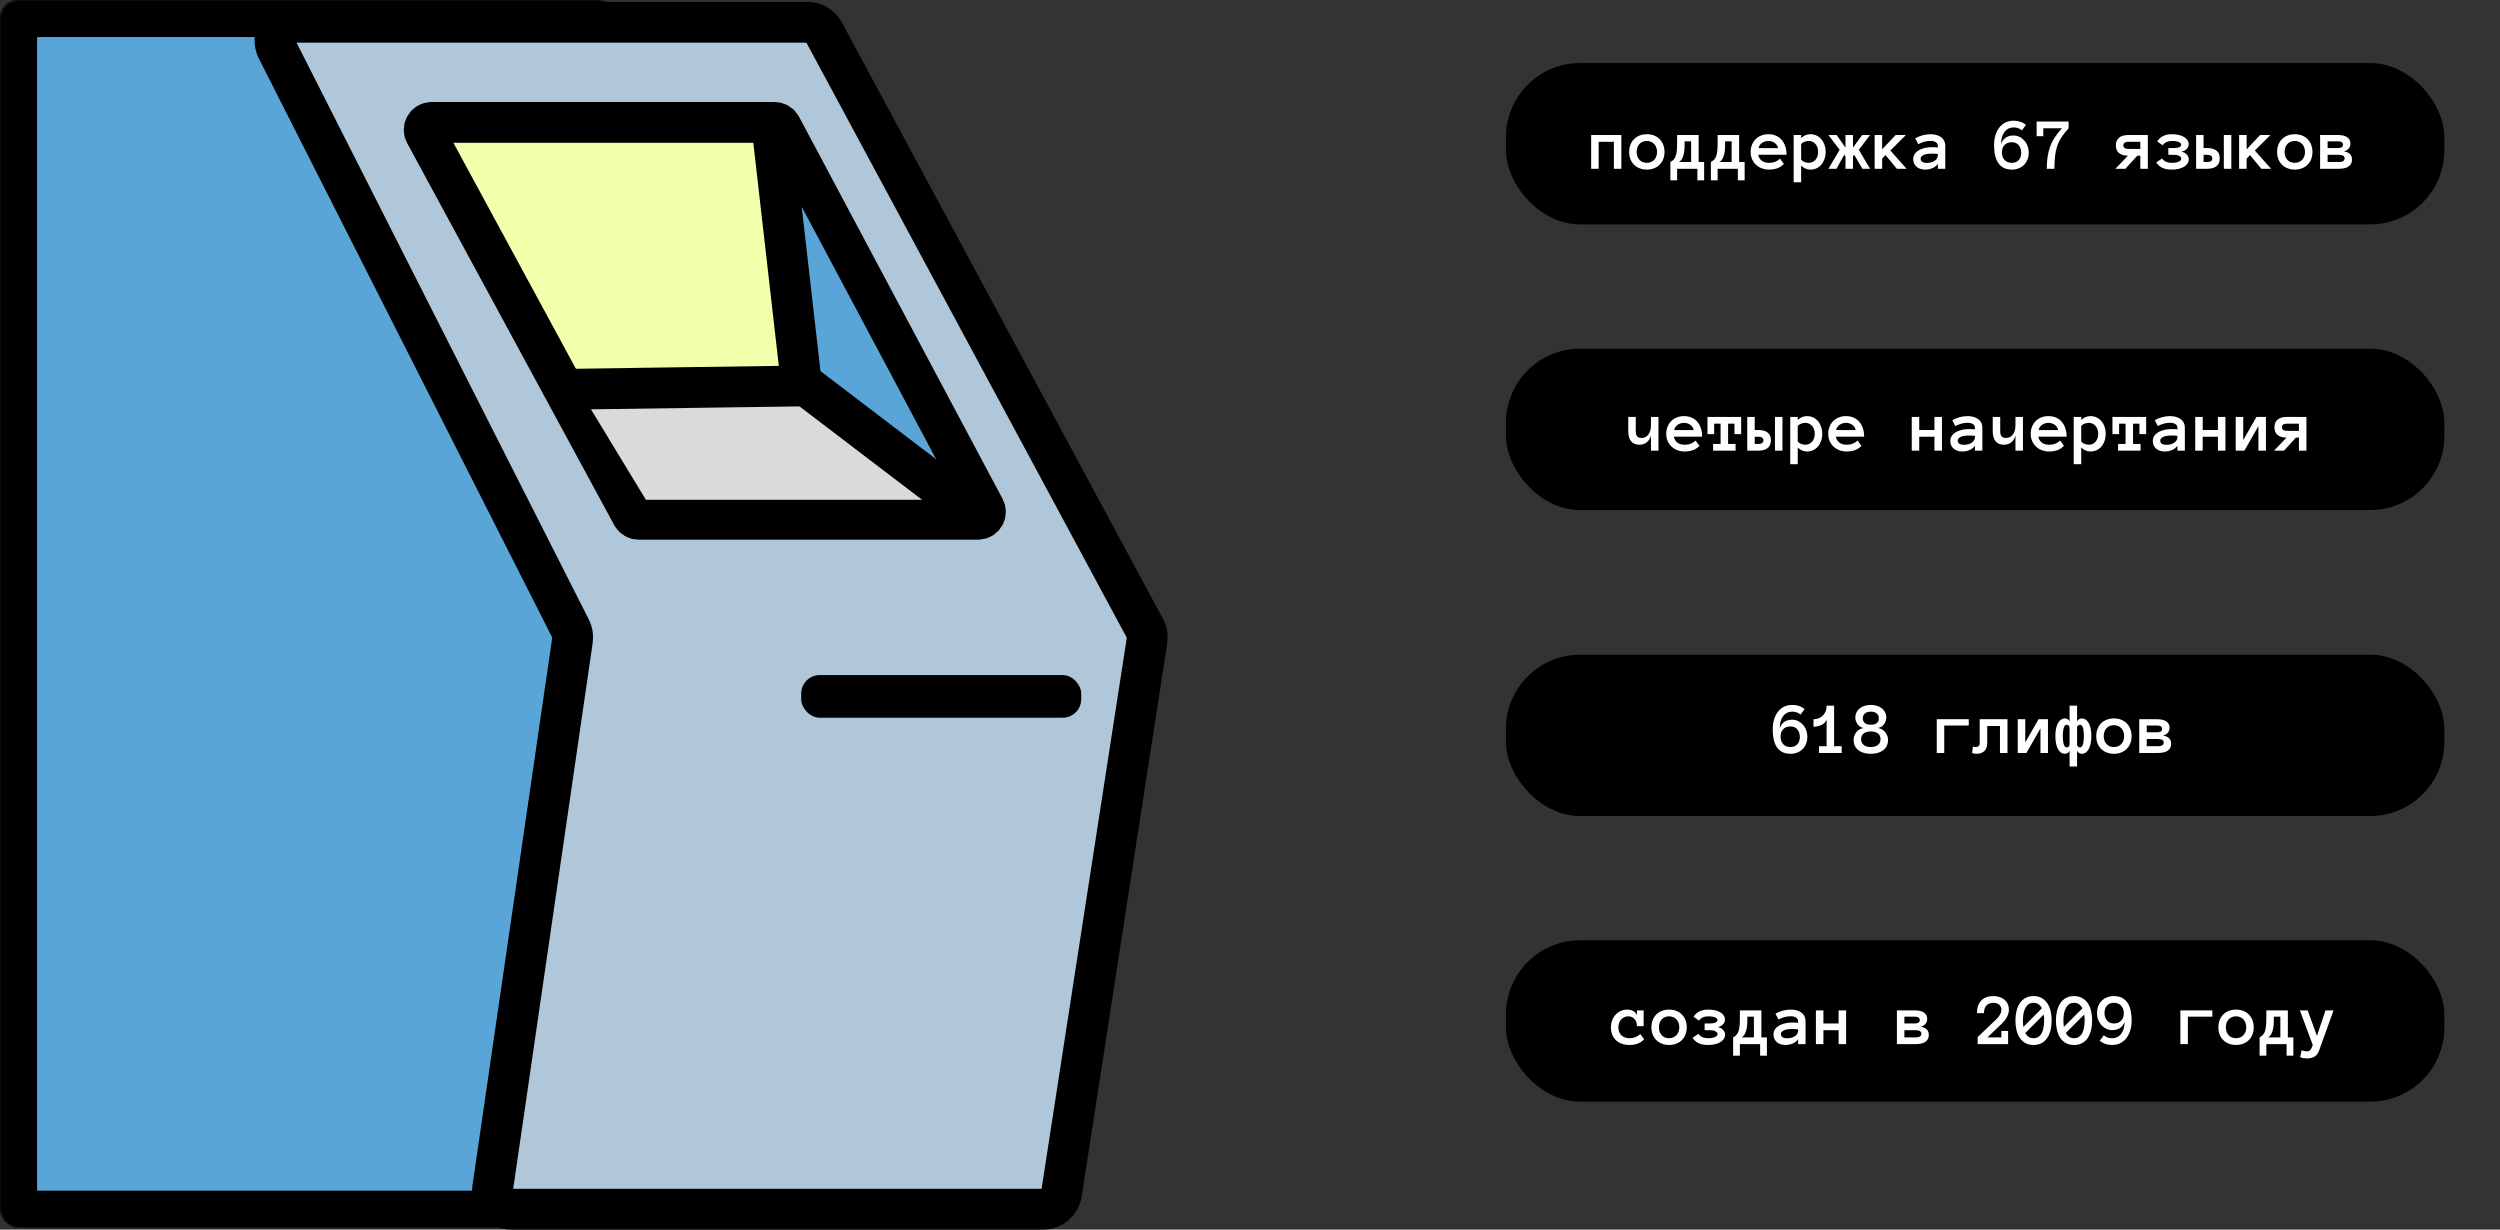 <svg width="1348" height="663" viewBox="0 0 1348 663" fill="none" xmlns="http://www.w3.org/2000/svg">
<rect x="0" y="0" width="1348" height="663" fill="#333333" stroke="none"/>
<mask id="path-1-inside-1_45_81" fill="white">
<rect width="332" height="662" rx="10"/>
</mask>
<rect width="332" height="662" rx="10" fill="#59A5D7" stroke="black" stroke-width="40" mask="url(#path-1-inside-1_45_81)"/>
<path d="M307.723 339.074L149.357 26.52C145.986 19.868 150.82 12 158.277 12H435.408C439.087 12 442.469 14.02 444.213 17.259L617.41 338.946C618.442 340.862 618.82 343.063 618.487 345.215L572.36 643.528C571.606 648.403 567.41 652 562.478 652H275.562C269.465 652 264.787 646.592 265.666 640.559L308.698 345.034C308.995 342.994 308.654 340.912 307.723 339.074Z" fill="#B0C7D9" stroke="black" stroke-width="22"/>
<path d="M417.599 66H232.718C229.686 66 227.757 69.241 229.201 71.906L340.865 277.906C341.564 279.196 342.914 280 344.382 280H527.337C530.356 280 532.287 276.784 530.867 274.119L421.129 68.119C420.434 66.815 419.077 66 417.599 66Z" fill="#F2FFAB" stroke="black" stroke-width="22"/>
<path d="M436 214H314L348 270H366H510L436 214Z" fill="#DADADA" stroke="black"/>
<path d="M440 208L369 209L298 210" stroke="black" stroke-width="22"/>
<path d="M442.867 204.152L432 112L506 251L442.867 204.152Z" fill="#59A5D7" stroke="#59A5D7"/>
<path d="M416 66L431.806 204.306C431.93 205.388 432.49 206.373 433.356 207.033L516 270" stroke="black" stroke-width="22"/>
<rect x="432.5" y="364.5" width="150" height="22" rx="9.5" fill="black" stroke="black"/>
<mask id="path-9-inside-2_45_81" fill="white">
<rect x="450" y="369" width="114" height="129" rx="10"/>
</mask>
<rect x="450" y="369" width="114" height="129" rx="10" fill="#D7D7D7" stroke="black" stroke-width="40" mask="url(#path-9-inside-2_45_81)"/>
<rect x="812" y="34" width="506" height="87" rx="40" fill="black"/>
<rect x="812" y="188" width="506" height="87" rx="40" fill="black"/>
<rect x="812" y="507" width="506" height="87" rx="40" fill="black"/>
<rect x="812" y="353" width="506" height="87" rx="40" fill="black"/>
<path d="M874.246 91H870.203V76.449H862V91H857.957V72.797H874.246V91ZM897.508 81.918C897.508 83.337 897.28 84.626 896.824 85.785C896.382 86.944 895.737 87.947 894.891 88.793C894.057 89.626 893.055 90.277 891.883 90.746C890.711 91.215 889.402 91.449 887.957 91.449C886.538 91.449 885.242 91.215 884.07 90.746C882.898 90.277 881.889 89.626 881.043 88.793C880.21 87.947 879.565 86.944 879.109 85.785C878.667 84.626 878.445 83.337 878.445 81.918C878.445 80.538 878.667 79.262 879.109 78.09C879.565 76.905 880.21 75.889 881.043 75.043C881.889 74.184 882.898 73.526 884.07 73.07C885.242 72.602 886.538 72.367 887.957 72.367C889.402 72.367 890.711 72.602 891.883 73.07C893.055 73.526 894.057 74.184 894.891 75.043C895.737 75.889 896.382 76.905 896.824 78.09C897.28 79.262 897.508 80.538 897.508 81.918ZM893.484 81.918C893.484 81.098 893.354 80.323 893.094 79.594C892.846 78.852 892.482 78.22 892 77.699C891.518 77.178 890.932 76.768 890.242 76.469C889.565 76.156 888.803 76 887.957 76C887.098 76 886.329 76.156 885.652 76.469C884.975 76.768 884.402 77.178 883.934 77.699C883.465 78.22 883.1 78.852 882.84 79.594C882.592 80.323 882.469 81.098 882.469 81.918C882.469 82.777 882.592 83.559 882.84 84.262C883.1 84.965 883.465 85.583 883.934 86.117C884.402 86.651 884.975 87.068 885.652 87.367C886.329 87.654 887.098 87.797 887.957 87.797C888.803 87.797 889.565 87.654 890.242 87.367C890.932 87.068 891.518 86.651 892 86.117C892.482 85.583 892.846 84.965 893.094 84.262C893.354 83.559 893.484 82.777 893.484 81.918ZM900.672 87.367C901.414 86.963 902.02 86.501 902.488 85.981C902.957 85.46 903.322 84.802 903.582 84.008C903.855 83.201 904.044 82.224 904.148 81.078C904.253 79.932 904.305 78.559 904.305 76.957V72.797H915.906V87.367H918.875V97.231H915.223V91H904.305V97.231H900.672V87.367ZM908.348 77.758C908.348 78.5 908.322 79.34 908.27 80.277C908.217 81.215 908.087 82.139 907.879 83.051C907.684 83.949 907.378 84.789 906.961 85.57C906.557 86.338 905.978 86.938 905.223 87.367H911.863V76.195H908.348V77.758ZM922.508 87.367C923.25 86.963 923.855 86.501 924.324 85.981C924.793 85.46 925.158 84.802 925.418 84.008C925.691 83.201 925.88 82.224 925.984 81.078C926.089 79.932 926.141 78.559 926.141 76.957V72.797H937.742V87.367H940.711V97.231H937.059V91H926.141V97.231H922.508V87.367ZM930.184 77.758C930.184 78.5 930.158 79.34 930.105 80.277C930.053 81.215 929.923 82.139 929.715 83.051C929.52 83.949 929.214 84.789 928.797 85.57C928.393 86.338 927.814 86.938 927.059 87.367H933.699V76.195H930.184V77.758ZM948.055 83.441C948.25 84.691 948.842 85.733 949.832 86.566C950.835 87.387 952.176 87.797 953.855 87.797C955.171 87.797 956.31 87.595 957.273 87.191C958.25 86.775 959.09 86.228 959.793 85.551L961.863 88.402C960.691 89.574 959.448 90.375 958.133 90.805C956.831 91.234 955.405 91.449 953.855 91.449C952.449 91.449 951.141 91.215 949.93 90.746C948.719 90.277 947.671 89.626 946.785 88.793C945.9 87.947 945.203 86.944 944.695 85.785C944.201 84.626 943.953 83.337 943.953 81.918C943.953 80.538 944.181 79.268 944.637 78.109C945.105 76.938 945.757 75.928 946.59 75.082C947.436 74.223 948.445 73.559 949.617 73.09C950.789 72.608 952.085 72.367 953.504 72.367C954.975 72.367 956.31 72.621 957.508 73.129C958.706 73.624 959.728 74.346 960.574 75.297C961.434 76.247 962.104 77.413 962.586 78.793C963.068 80.16 963.309 81.71 963.309 83.441H948.055ZM958.738 79.887C958.53 78.715 957.924 77.777 956.922 77.074C955.919 76.358 954.78 76 953.504 76C952.228 76 951.082 76.358 950.066 77.074C949.051 77.777 948.439 78.715 948.23 79.887H958.738ZM967.137 72.797H971.18V74.438C971.948 73.747 972.723 73.233 973.504 72.894C974.298 72.543 975.203 72.367 976.219 72.367C977.391 72.367 978.478 72.608 979.48 73.09C980.483 73.559 981.342 74.216 982.059 75.062C982.775 75.896 983.341 76.905 983.758 78.09C984.174 79.262 984.383 80.538 984.383 81.918C984.383 83.311 984.174 84.594 983.758 85.766C983.341 86.938 982.775 87.947 982.059 88.793C981.342 89.626 980.483 90.277 979.48 90.746C978.478 91.215 977.391 91.449 976.219 91.449C975.203 91.449 974.298 91.267 973.504 90.902C972.723 90.538 971.948 90.01 971.18 89.32V98.285H967.137V72.797ZM971.18 86.117C971.661 86.651 972.273 87.068 973.016 87.367C973.771 87.654 974.493 87.797 975.184 87.797C976.707 87.797 977.944 87.257 978.895 86.176C979.858 85.095 980.34 83.676 980.34 81.918C980.34 80.16 979.858 78.734 978.895 77.641C977.944 76.547 976.707 76 975.184 76C974.493 76 973.771 76.143 973.016 76.43C972.273 76.703 971.661 77.107 971.18 77.641V86.117ZM995.086 91V84.32L994.422 83.481L990.223 91H985.887L991.941 80.766L985.887 72.797H990.34L995.086 79.594V72.797H999.129V79.594L1004.09 72.797H1008.33L1002.29 80.766L1008.33 91H1004.21L999.812 83.481L999.129 84.32V91H995.086ZM1028.02 91H1022.78L1016.69 83.637L1014.85 85.512V91H1010.81V72.797H1014.85V80.512L1022.14 72.797H1027.68L1019.29 81.156L1028.02 91ZM1031.61 85.766C1031.61 84.698 1031.9 83.767 1032.47 82.973C1033.04 82.165 1033.79 81.495 1034.71 80.961C1035.65 80.427 1036.72 80.03 1037.92 79.769C1039.13 79.496 1040.36 79.359 1041.61 79.359C1042.3 79.359 1042.89 79.372 1043.39 79.398C1043.88 79.424 1044.38 79.463 1044.89 79.516V78.793C1044.89 77.842 1044.52 77.133 1043.78 76.664C1043.05 76.195 1042.08 75.961 1040.89 75.961C1039.79 75.961 1038.68 76.117 1037.55 76.43C1036.41 76.729 1035.34 77.172 1034.32 77.758L1032.68 74.594C1033.88 73.904 1035.16 73.363 1036.53 72.973C1037.91 72.569 1039.36 72.367 1040.89 72.367C1041.88 72.367 1042.85 72.478 1043.8 72.699C1044.76 72.921 1045.62 73.285 1046.38 73.793C1047.14 74.301 1047.76 74.965 1048.21 75.785C1048.67 76.592 1048.89 77.595 1048.89 78.793V91H1044.89V88.324C1044.25 89.314 1043.31 90.082 1042.06 90.629C1040.82 91.176 1039.49 91.449 1038.05 91.449C1037.17 91.449 1036.33 91.326 1035.54 91.078C1034.75 90.844 1034.08 90.486 1033.5 90.004C1032.93 89.522 1032.47 88.93 1032.12 88.227C1031.78 87.51 1031.61 86.69 1031.61 85.766ZM1039.09 87.836C1039.88 87.836 1040.63 87.738 1041.32 87.543C1042.02 87.335 1042.64 87.055 1043.17 86.703C1043.71 86.338 1044.12 85.902 1044.42 85.394C1044.73 84.887 1044.89 84.327 1044.89 83.715V83.031C1044.25 82.927 1043.65 82.868 1043.09 82.856C1042.53 82.842 1042.04 82.836 1041.61 82.836C1039.63 82.836 1038.13 83.096 1037.12 83.617C1036.11 84.138 1035.61 84.783 1035.61 85.551C1035.61 87.074 1036.77 87.836 1039.09 87.836ZM1093.88 82.328C1093.88 83.734 1093.64 84.997 1093.17 86.117C1092.72 87.237 1092.08 88.194 1091.26 88.988C1090.45 89.769 1089.49 90.375 1088.39 90.805C1087.28 91.234 1086.1 91.449 1084.83 91.449C1082.92 91.449 1081.34 91.085 1080.09 90.356C1078.85 89.613 1077.87 88.637 1077.16 87.426C1076.44 86.215 1075.93 84.815 1075.63 83.227C1075.35 81.638 1075.2 79.991 1075.2 78.285C1075.2 76.553 1075.41 74.893 1075.83 73.305C1076.26 71.716 1076.92 70.31 1077.8 69.086C1078.69 67.849 1079.79 66.872 1081.1 66.156C1082.42 65.44 1083.99 65.082 1085.81 65.082C1087.08 65.082 1088.29 65.277 1089.42 65.668C1090.55 66.046 1091.54 66.612 1092.39 67.367L1090.2 70.316C1089.54 69.731 1088.85 69.32 1088.13 69.086C1087.43 68.838 1086.65 68.715 1085.81 68.715C1084.71 68.715 1083.74 68.936 1082.88 69.379C1082.02 69.822 1081.3 70.447 1080.73 71.254C1080.16 72.048 1079.72 72.992 1079.42 74.086C1079.14 75.18 1078.99 76.378 1078.99 77.68C1079.4 76.326 1080.16 75.219 1081.28 74.359C1082.4 73.5 1083.88 73.07 1085.71 73.07C1086.8 73.07 1087.85 73.305 1088.84 73.773C1089.83 74.242 1090.69 74.887 1091.43 75.707C1092.19 76.514 1092.78 77.484 1093.21 78.617C1093.65 79.75 1093.88 80.987 1093.88 82.328ZM1089.83 82.328C1089.83 80.727 1089.39 79.385 1088.5 78.305C1087.63 77.224 1086.37 76.684 1084.71 76.684C1083.11 76.684 1081.83 77.185 1080.87 78.188C1079.92 79.177 1079.44 80.486 1079.44 82.113C1079.44 82.921 1079.55 83.663 1079.75 84.34C1079.98 85.017 1080.3 85.616 1080.73 86.137C1081.17 86.658 1081.73 87.068 1082.41 87.367C1083.1 87.654 1083.92 87.797 1084.87 87.797C1086.32 87.797 1087.5 87.322 1088.43 86.371C1089.36 85.408 1089.83 84.06 1089.83 82.328ZM1115.4 69.164C1113.8 70.896 1112.5 72.537 1111.51 74.086C1110.52 75.622 1109.75 77.224 1109.21 78.891C1108.66 80.557 1108.28 82.367 1108.07 84.32C1107.87 86.26 1107.75 88.487 1107.72 91H1103.6C1103.63 88.63 1103.78 86.469 1104.07 84.516C1104.37 82.549 1104.84 80.701 1105.48 78.969C1106.11 77.224 1106.95 75.564 1108 73.988C1109.04 72.4 1110.32 70.792 1111.84 69.164H1101.75V73.441H1098.15V65.512H1115.4V69.164ZM1147.39 83.969C1145.33 83.943 1143.73 83.467 1142.59 82.543C1141.44 81.618 1140.87 80.238 1140.87 78.402C1140.87 76.566 1141.45 75.173 1142.62 74.223C1143.8 73.272 1145.44 72.797 1147.55 72.797H1158.11V91H1154.07V83.969H1152.43L1146.02 91H1140.63L1147.39 83.969ZM1144.91 78.363C1144.91 79.027 1145.14 79.522 1145.61 79.848C1146.08 80.16 1146.71 80.316 1147.51 80.316H1154.07V76.449H1147.51C1146.71 76.449 1146.08 76.612 1145.61 76.938C1145.14 77.25 1144.91 77.725 1144.91 78.363ZM1180.14 77.797C1180.14 78.682 1179.8 79.516 1179.11 80.297C1178.43 81.065 1177.46 81.553 1176.18 81.762C1177.38 81.996 1178.34 82.504 1179.07 83.285C1179.81 84.053 1180.18 84.906 1180.18 85.844C1180.18 86.716 1179.95 87.504 1179.48 88.207C1179.01 88.897 1178.37 89.483 1177.55 89.965C1176.74 90.447 1175.78 90.811 1174.68 91.059C1173.57 91.319 1172.36 91.449 1171.06 91.449C1168.98 91.449 1167.26 91.13 1165.91 90.492C1164.57 89.841 1163.48 88.865 1162.66 87.562L1165.83 85.434C1166.19 86.137 1166.85 86.71 1167.8 87.152C1168.75 87.582 1169.86 87.797 1171.14 87.797C1172.64 87.797 1173.84 87.595 1174.75 87.191C1175.68 86.775 1176.14 86.215 1176.14 85.512C1176.14 85.017 1175.8 84.555 1175.12 84.125C1174.45 83.695 1173.43 83.481 1172.06 83.481H1169.17V79.848H1172.02C1173.39 79.848 1174.41 79.672 1175.09 79.32C1175.76 78.969 1176.1 78.572 1176.1 78.129C1176.1 77.478 1175.67 76.963 1174.79 76.586C1173.93 76.195 1172.78 76 1171.34 76C1168.86 76 1167.13 76.775 1166.14 78.324L1163.19 76.273C1163.99 74.971 1165.03 73.995 1166.34 73.344C1167.65 72.693 1169.3 72.367 1171.3 72.367C1172.56 72.367 1173.73 72.497 1174.79 72.758C1175.87 73.005 1176.8 73.363 1177.59 73.832C1178.38 74.288 1179.01 74.861 1179.46 75.551C1179.92 76.228 1180.14 76.977 1180.14 77.797ZM1196.9 85.394C1196.9 87.243 1196.32 88.643 1195.14 89.594C1193.97 90.531 1192.33 91 1190.22 91H1184.15V72.797H1188.17V79.848H1190.26C1192.35 79.848 1193.97 80.31 1195.14 81.234C1196.32 82.146 1196.9 83.533 1196.9 85.394ZM1192.86 85.434C1192.86 84.769 1192.62 84.281 1192.16 83.969C1191.69 83.643 1191.06 83.481 1190.26 83.481H1188.17V87.367H1190.26C1191.06 87.367 1191.69 87.204 1192.16 86.879C1192.62 86.553 1192.86 86.072 1192.86 85.434ZM1199.09 72.797H1203.13V91H1199.09V72.797ZM1224.54 91H1219.3L1213.21 83.637L1211.38 85.512V91H1207.33V72.797H1211.38V80.512L1218.66 72.797H1224.21L1215.81 81.156L1224.54 91ZM1246.88 81.918C1246.88 83.337 1246.65 84.626 1246.2 85.785C1245.76 86.944 1245.11 87.947 1244.27 88.793C1243.43 89.626 1242.43 90.277 1241.26 90.746C1240.09 91.215 1238.78 91.449 1237.33 91.449C1235.91 91.449 1234.62 91.215 1233.45 90.746C1232.27 90.277 1231.26 89.626 1230.42 88.793C1229.58 87.947 1228.94 86.944 1228.48 85.785C1228.04 84.626 1227.82 83.337 1227.82 81.918C1227.82 80.538 1228.04 79.262 1228.48 78.09C1228.94 76.905 1229.58 75.889 1230.42 75.043C1231.26 74.184 1232.27 73.526 1233.45 73.07C1234.62 72.602 1235.91 72.367 1237.33 72.367C1238.78 72.367 1240.09 72.602 1241.26 73.07C1242.43 73.526 1243.43 74.184 1244.27 75.043C1245.11 75.889 1245.76 76.905 1246.2 78.09C1246.65 79.262 1246.88 80.538 1246.88 81.918ZM1242.86 81.918C1242.86 81.098 1242.73 80.323 1242.47 79.594C1242.22 78.852 1241.86 78.22 1241.38 77.699C1240.89 77.178 1240.31 76.768 1239.62 76.469C1238.94 76.156 1238.18 76 1237.33 76C1236.47 76 1235.7 76.156 1235.03 76.469C1234.35 76.768 1233.78 77.178 1233.31 77.699C1232.84 78.22 1232.48 78.852 1232.21 79.594C1231.97 80.323 1231.84 81.098 1231.84 81.918C1231.84 82.777 1231.97 83.559 1232.21 84.262C1232.48 84.965 1232.84 85.583 1233.31 86.117C1233.78 86.651 1234.35 87.068 1235.03 87.367C1235.7 87.654 1236.47 87.797 1237.33 87.797C1238.18 87.797 1238.94 87.654 1239.62 87.367C1240.31 87.068 1240.89 86.651 1241.38 86.117C1241.86 85.583 1242.22 84.965 1242.47 84.262C1242.73 83.559 1242.86 82.777 1242.86 81.918ZM1268.21 86C1268.21 87.654 1267.6 88.904 1266.38 89.75C1265.16 90.583 1263.43 91 1261.16 91H1251V72.797H1260.44C1261.27 72.797 1262.1 72.862 1262.92 72.992C1263.75 73.109 1264.49 73.344 1265.14 73.695C1265.8 74.034 1266.32 74.516 1266.73 75.141C1267.13 75.766 1267.33 76.573 1267.33 77.562C1267.33 78.474 1267.05 79.294 1266.47 80.023C1265.9 80.753 1265.01 81.293 1263.82 81.644C1265.3 81.853 1266.4 82.335 1267.12 83.09C1267.85 83.832 1268.21 84.802 1268.21 86ZM1263.33 78.031C1263.33 77.641 1263.24 77.328 1263.07 77.094C1262.92 76.846 1262.7 76.658 1262.43 76.527C1262.17 76.384 1261.86 76.293 1261.51 76.254C1261.17 76.215 1260.83 76.195 1260.5 76.195H1255.05V79.848H1260.5C1260.83 79.848 1261.17 79.828 1261.51 79.789C1261.86 79.737 1262.17 79.646 1262.43 79.516C1262.7 79.385 1262.92 79.203 1263.07 78.969C1263.24 78.721 1263.33 78.409 1263.33 78.031ZM1264.21 85.394C1264.21 84.757 1263.94 84.281 1263.41 83.969C1262.87 83.643 1262.12 83.481 1261.16 83.481H1255.05V87.367H1261.16C1262.12 87.367 1262.87 87.204 1263.41 86.879C1263.94 86.553 1264.21 86.059 1264.21 85.394Z" fill="white"/>
<path d="M877.957 224.797H882V232.395C882 233.814 882.267 234.797 882.801 235.344C883.335 235.891 884.109 236.164 885.125 236.164C886.609 236.164 887.827 235.559 888.777 234.348C889.728 233.124 890.203 231.451 890.203 229.328V224.797H894.246V243H890.203V234.797C889.799 236.372 889.051 237.603 887.957 238.488C886.863 239.361 885.516 239.797 883.914 239.797C882.052 239.797 880.594 239.191 879.539 237.98C878.484 236.77 877.957 234.908 877.957 232.395V224.797ZM902.547 235.441C902.742 236.691 903.335 237.733 904.324 238.566C905.327 239.387 906.668 239.797 908.348 239.797C909.663 239.797 910.802 239.595 911.766 239.191C912.742 238.775 913.582 238.228 914.285 237.551L916.355 240.402C915.184 241.574 913.94 242.375 912.625 242.805C911.323 243.234 909.897 243.449 908.348 243.449C906.941 243.449 905.633 243.215 904.422 242.746C903.211 242.277 902.163 241.626 901.277 240.793C900.392 239.947 899.695 238.944 899.188 237.785C898.693 236.626 898.445 235.337 898.445 233.918C898.445 232.538 898.673 231.268 899.129 230.109C899.598 228.938 900.249 227.928 901.082 227.082C901.928 226.223 902.938 225.559 904.109 225.09C905.281 224.608 906.577 224.367 907.996 224.367C909.467 224.367 910.802 224.621 912 225.129C913.198 225.624 914.22 226.346 915.066 227.297C915.926 228.247 916.596 229.413 917.078 230.793C917.56 232.16 917.801 233.71 917.801 235.441H902.547ZM913.23 231.887C913.022 230.715 912.417 229.777 911.414 229.074C910.411 228.358 909.272 228 907.996 228C906.72 228 905.574 228.358 904.559 229.074C903.543 229.777 902.931 230.715 902.723 231.887H913.23ZM938.836 234.074H935.223V228.449H931.785V239.367H935.828V243H923.719V239.367H927.742V228.449H924.266V234.074H920.672V224.797H938.836V234.074ZM954.871 237.395C954.871 239.243 954.285 240.643 953.113 241.594C951.941 242.531 950.301 243 948.191 243H942.117V224.797H946.141V231.848H948.23C950.314 231.848 951.941 232.31 953.113 233.234C954.285 234.146 954.871 235.533 954.871 237.395ZM950.828 237.434C950.828 236.77 950.594 236.281 950.125 235.969C949.656 235.643 949.025 235.48 948.23 235.48H946.141V239.367H948.23C949.025 239.367 949.656 239.204 950.125 238.879C950.594 238.553 950.828 238.072 950.828 237.434ZM957.059 224.797H961.102V243H957.059V224.797ZM965.301 224.797H969.344V226.438C970.112 225.747 970.887 225.233 971.668 224.895C972.462 224.543 973.367 224.367 974.383 224.367C975.555 224.367 976.642 224.608 977.645 225.09C978.647 225.559 979.507 226.216 980.223 227.062C980.939 227.896 981.505 228.905 981.922 230.09C982.339 231.262 982.547 232.538 982.547 233.918C982.547 235.311 982.339 236.594 981.922 237.766C981.505 238.938 980.939 239.947 980.223 240.793C979.507 241.626 978.647 242.277 977.645 242.746C976.642 243.215 975.555 243.449 974.383 243.449C973.367 243.449 972.462 243.267 971.668 242.902C970.887 242.538 970.112 242.01 969.344 241.32V250.285H965.301V224.797ZM969.344 238.117C969.826 238.651 970.438 239.068 971.18 239.367C971.935 239.654 972.658 239.797 973.348 239.797C974.871 239.797 976.108 239.257 977.059 238.176C978.022 237.095 978.504 235.676 978.504 233.918C978.504 232.16 978.022 230.734 977.059 229.641C976.108 228.547 974.871 228 973.348 228C972.658 228 971.935 228.143 971.18 228.43C970.438 228.703 969.826 229.107 969.344 229.641V238.117ZM989.891 235.441C990.086 236.691 990.678 237.733 991.668 238.566C992.671 239.387 994.012 239.797 995.691 239.797C997.007 239.797 998.146 239.595 999.109 239.191C1000.09 238.775 1000.93 238.228 1001.63 237.551L1003.7 240.402C1002.53 241.574 1001.28 242.375 999.969 242.805C998.667 243.234 997.241 243.449 995.691 243.449C994.285 243.449 992.977 243.215 991.766 242.746C990.555 242.277 989.507 241.626 988.621 240.793C987.736 239.947 987.039 238.944 986.531 237.785C986.036 236.626 985.789 235.337 985.789 233.918C985.789 232.538 986.017 231.268 986.473 230.109C986.941 228.938 987.592 227.928 988.426 227.082C989.272 226.223 990.281 225.559 991.453 225.09C992.625 224.608 993.921 224.367 995.34 224.367C996.811 224.367 998.146 224.621 999.344 225.129C1000.54 225.624 1001.56 226.346 1002.41 227.297C1003.27 228.247 1003.94 229.413 1004.42 230.793C1004.9 232.16 1005.14 233.71 1005.14 235.441H989.891ZM1000.57 231.887C1000.37 230.715 999.76 229.777 998.758 229.074C997.755 228.358 996.616 228 995.34 228C994.064 228 992.918 228.358 991.902 229.074C990.887 229.777 990.275 230.715 990.066 231.887H1000.57ZM1047.1 243H1043.05V235.48H1034.85V243H1030.81V224.797H1034.85V231.848H1043.05V224.797H1047.1V243ZM1051.61 237.766C1051.61 236.698 1051.9 235.767 1052.47 234.973C1053.04 234.165 1053.79 233.495 1054.71 232.961C1055.65 232.427 1056.72 232.03 1057.92 231.77C1059.13 231.496 1060.36 231.359 1061.61 231.359C1062.3 231.359 1062.89 231.372 1063.39 231.398C1063.88 231.424 1064.38 231.464 1064.89 231.516V230.793C1064.89 229.842 1064.52 229.133 1063.78 228.664C1063.05 228.195 1062.08 227.961 1060.89 227.961C1059.79 227.961 1058.68 228.117 1057.55 228.43C1056.41 228.729 1055.34 229.172 1054.32 229.758L1052.68 226.594C1053.88 225.904 1055.16 225.363 1056.53 224.973C1057.91 224.569 1059.36 224.367 1060.89 224.367C1061.88 224.367 1062.85 224.478 1063.8 224.699C1064.76 224.921 1065.62 225.285 1066.38 225.793C1067.14 226.301 1067.76 226.965 1068.21 227.785C1068.67 228.592 1068.89 229.595 1068.89 230.793V243H1064.89V240.324C1064.25 241.314 1063.31 242.082 1062.06 242.629C1060.82 243.176 1059.49 243.449 1058.05 243.449C1057.17 243.449 1056.33 243.326 1055.54 243.078C1054.75 242.844 1054.08 242.486 1053.5 242.004C1052.93 241.522 1052.47 240.93 1052.12 240.227C1051.78 239.51 1051.61 238.69 1051.61 237.766ZM1059.09 239.836C1059.88 239.836 1060.63 239.738 1061.32 239.543C1062.02 239.335 1062.64 239.055 1063.17 238.703C1063.71 238.339 1064.12 237.902 1064.42 237.395C1064.73 236.887 1064.89 236.327 1064.89 235.715V235.031C1064.25 234.927 1063.65 234.868 1063.09 234.855C1062.53 234.842 1062.04 234.836 1061.61 234.836C1059.63 234.836 1058.13 235.096 1057.12 235.617C1056.11 236.138 1055.61 236.783 1055.61 237.551C1055.61 239.074 1056.77 239.836 1059.09 239.836ZM1074.48 224.797H1078.52V232.395C1078.52 233.814 1078.79 234.797 1079.32 235.344C1079.86 235.891 1080.63 236.164 1081.65 236.164C1083.13 236.164 1084.35 235.559 1085.3 234.348C1086.25 233.124 1086.73 231.451 1086.73 229.328V224.797H1090.77V243H1086.73V234.797C1086.32 236.372 1085.57 237.603 1084.48 238.488C1083.39 239.361 1082.04 239.797 1080.44 239.797C1078.58 239.797 1077.12 239.191 1076.06 237.98C1075.01 236.77 1074.48 234.908 1074.48 232.395V224.797ZM1099.07 235.441C1099.27 236.691 1099.86 237.733 1100.85 238.566C1101.85 239.387 1103.19 239.797 1104.87 239.797C1106.19 239.797 1107.33 239.595 1108.29 239.191C1109.27 238.775 1110.11 238.228 1110.81 237.551L1112.88 240.402C1111.71 241.574 1110.46 242.375 1109.15 242.805C1107.85 243.234 1106.42 243.449 1104.87 243.449C1103.46 243.449 1102.16 243.215 1100.95 242.746C1099.73 242.277 1098.69 241.626 1097.8 240.793C1096.92 239.947 1096.22 238.944 1095.71 237.785C1095.22 236.626 1094.97 235.337 1094.97 233.918C1094.97 232.538 1095.2 231.268 1095.65 230.109C1096.12 228.938 1096.77 227.928 1097.61 227.082C1098.45 226.223 1099.46 225.559 1100.63 225.09C1101.8 224.608 1103.1 224.367 1104.52 224.367C1105.99 224.367 1107.33 224.621 1108.52 225.129C1109.72 225.624 1110.74 226.346 1111.59 227.297C1112.45 228.247 1113.12 229.413 1113.6 230.793C1114.08 232.16 1114.32 233.71 1114.32 235.441H1099.07ZM1109.75 231.887C1109.55 230.715 1108.94 229.777 1107.94 229.074C1106.93 228.358 1105.8 228 1104.52 228C1103.24 228 1102.1 228.358 1101.08 229.074C1100.07 229.777 1099.45 230.715 1099.25 231.887H1109.75ZM1118.15 224.797H1122.2V226.438C1122.96 225.747 1123.74 225.233 1124.52 224.895C1125.31 224.543 1126.22 224.367 1127.23 224.367C1128.41 224.367 1129.49 224.608 1130.5 225.09C1131.5 225.559 1132.36 226.216 1133.07 227.062C1133.79 227.896 1134.36 228.905 1134.77 230.09C1135.19 231.262 1135.4 232.538 1135.4 233.918C1135.4 235.311 1135.19 236.594 1134.77 237.766C1134.36 238.938 1133.79 239.947 1133.07 240.793C1132.36 241.626 1131.5 242.277 1130.5 242.746C1129.49 243.215 1128.41 243.449 1127.23 243.449C1126.22 243.449 1125.31 243.267 1124.52 242.902C1123.74 242.538 1122.96 242.01 1122.2 241.32V250.285H1118.15V224.797ZM1122.2 238.117C1122.68 238.651 1123.29 239.068 1124.03 239.367C1124.79 239.654 1125.51 239.797 1126.2 239.797C1127.72 239.797 1128.96 239.257 1129.91 238.176C1130.87 237.095 1131.36 235.676 1131.36 233.918C1131.36 232.16 1130.87 230.734 1129.91 229.641C1128.96 228.547 1127.72 228 1126.2 228C1125.51 228 1124.79 228.143 1124.03 228.43C1123.29 228.703 1122.68 229.107 1122.2 229.641V238.117ZM1157.2 234.074H1153.58V228.449H1150.14V239.367H1154.19V243H1142.08V239.367H1146.1V228.449H1142.62V234.074H1139.03V224.797H1157.2V234.074ZM1160.79 237.766C1160.79 236.698 1161.08 235.767 1161.65 234.973C1162.22 234.165 1162.97 233.495 1163.89 232.961C1164.83 232.427 1165.9 232.03 1167.1 231.77C1168.31 231.496 1169.54 231.359 1170.79 231.359C1171.48 231.359 1172.07 231.372 1172.57 231.398C1173.06 231.424 1173.56 231.464 1174.07 231.516V230.793C1174.07 229.842 1173.7 229.133 1172.96 228.664C1172.23 228.195 1171.26 227.961 1170.07 227.961C1168.97 227.961 1167.86 228.117 1166.73 228.43C1165.59 228.729 1164.52 229.172 1163.5 229.758L1161.86 226.594C1163.06 225.904 1164.34 225.363 1165.71 224.973C1167.09 224.569 1168.54 224.367 1170.07 224.367C1171.06 224.367 1172.03 224.478 1172.98 224.699C1173.94 224.921 1174.8 225.285 1175.55 225.793C1176.32 226.301 1176.93 226.965 1177.39 227.785C1177.85 228.592 1178.07 229.595 1178.07 230.793V243H1174.07V240.324C1173.43 241.314 1172.49 242.082 1171.24 242.629C1170 243.176 1168.67 243.449 1167.23 243.449C1166.35 243.449 1165.51 243.326 1164.71 243.078C1163.93 242.844 1163.26 242.486 1162.68 242.004C1162.11 241.522 1161.65 240.93 1161.3 240.227C1160.96 239.51 1160.79 238.69 1160.79 237.766ZM1168.27 239.836C1169.06 239.836 1169.81 239.738 1170.5 239.543C1171.2 239.335 1171.82 239.055 1172.35 238.703C1172.89 238.339 1173.3 237.902 1173.6 237.395C1173.91 236.887 1174.07 236.327 1174.07 235.715V235.031C1173.43 234.927 1172.83 234.868 1172.27 234.855C1171.71 234.842 1171.22 234.836 1170.79 234.836C1168.81 234.836 1167.31 235.096 1166.3 235.617C1165.29 236.138 1164.79 236.783 1164.79 237.551C1164.79 239.074 1165.95 239.836 1168.27 239.836ZM1199.95 243H1195.91V235.48H1187.7V243H1183.66V224.797H1187.7V231.848H1195.91V224.797H1199.95V243ZM1205.5 224.797H1209.54V237.316L1216.71 224.797H1221.79V243H1217.74V229.758L1210.18 243H1205.5V224.797ZM1232.9 235.969C1230.84 235.943 1229.24 235.467 1228.09 234.543C1226.95 233.618 1226.38 232.238 1226.38 230.402C1226.38 228.566 1226.96 227.173 1228.13 226.223C1229.3 225.272 1230.95 224.797 1233.05 224.797H1243.62V243H1239.58V235.969H1237.94L1231.53 243H1226.14L1232.9 235.969ZM1230.42 230.363C1230.42 231.027 1230.65 231.522 1231.12 231.848C1231.59 232.16 1232.22 232.316 1233.02 232.316H1239.58V228.449H1233.02C1232.22 228.449 1231.59 228.612 1231.12 228.938C1230.65 229.25 1230.42 229.725 1230.42 230.363Z" fill="white"/>
<path d="M974.516 397.328C974.516 398.734 974.281 399.997 973.812 401.117C973.357 402.237 972.719 403.194 971.898 403.988C971.091 404.77 970.134 405.375 969.027 405.805C967.921 406.234 966.736 406.449 965.473 406.449C963.559 406.449 961.977 406.085 960.727 405.355C959.49 404.613 958.513 403.637 957.797 402.426C957.081 401.215 956.573 399.815 956.273 398.227C955.987 396.638 955.844 394.991 955.844 393.285C955.844 391.553 956.052 389.893 956.469 388.305C956.898 386.716 957.556 385.31 958.441 384.086C959.327 382.849 960.427 381.872 961.742 381.156C963.057 380.44 964.626 380.082 966.449 380.082C967.725 380.082 968.93 380.277 970.062 380.668C971.195 381.046 972.185 381.612 973.031 382.367L970.844 385.316C970.18 384.73 969.49 384.32 968.773 384.086C968.07 383.839 967.296 383.715 966.449 383.715C965.355 383.715 964.379 383.936 963.52 384.379C962.66 384.822 961.944 385.447 961.371 386.254C960.798 387.048 960.362 387.992 960.062 389.086C959.776 390.18 959.633 391.378 959.633 392.68C960.036 391.326 960.798 390.219 961.918 389.359C963.038 388.5 964.516 388.07 966.352 388.07C967.445 388.07 968.487 388.305 969.477 388.773C970.466 389.242 971.332 389.887 972.074 390.707C972.829 391.514 973.422 392.484 973.852 393.617C974.294 394.75 974.516 395.987 974.516 397.328ZM970.473 397.328C970.473 395.727 970.03 394.385 969.145 393.305C968.272 392.224 967.009 391.684 965.355 391.684C963.754 391.684 962.471 392.185 961.508 393.188C960.557 394.177 960.082 395.486 960.082 397.113C960.082 397.921 960.186 398.663 960.395 399.34C960.616 400.017 960.941 400.616 961.371 401.137C961.814 401.658 962.374 402.068 963.051 402.367C963.741 402.654 964.561 402.797 965.512 402.797C966.957 402.797 968.142 402.322 969.066 401.371C970.004 400.408 970.473 399.06 970.473 397.328ZM993.031 406H980.805V402.367H984.906V387.875C984.724 388.513 984.405 389.079 983.949 389.574C983.507 390.069 982.966 390.486 982.328 390.824C981.703 391.15 981 391.404 980.219 391.586C979.451 391.755 978.656 391.84 977.836 391.84V387.797C978.721 387.797 979.581 387.654 980.414 387.367C981.26 387.068 982.016 386.618 982.68 386.02C983.344 385.421 983.878 384.672 984.281 383.773C984.698 382.862 984.906 381.775 984.906 380.512H988.949V402.367H993.031V406ZM1018.03 398.832C1018.03 400.173 1017.79 401.319 1017.31 402.27C1016.83 403.207 1016.16 403.988 1015.32 404.613C1014.48 405.238 1013.5 405.701 1012.37 406C1011.23 406.299 1010.03 406.449 1008.75 406.449C1007.45 406.449 1006.24 406.299 1005.12 406C1004 405.701 1003.02 405.238 1002.17 404.613C1001.33 403.988 1000.66 403.207 1000.18 402.27C999.711 401.319 999.477 400.173 999.477 398.832C999.477 398.142 999.6 397.445 999.848 396.742C1000.11 396.039 1000.47 395.388 1000.94 394.789C1001.42 394.177 1002 393.676 1002.68 393.285C1003.37 392.882 1004.12 392.628 1004.95 392.523C1004.23 392.445 1003.59 392.217 1003.03 391.84C1002.47 391.462 1002 391.013 1001.61 390.492C1001.23 389.971 1000.93 389.411 1000.71 388.812C1000.5 388.214 1000.39 387.634 1000.39 387.074C1000.39 385.928 1000.62 384.919 1001.06 384.047C1001.51 383.161 1002.13 382.426 1002.89 381.84C1003.68 381.254 1004.57 380.818 1005.59 380.531C1006.61 380.232 1007.66 380.082 1008.75 380.082C1009.85 380.082 1010.9 380.232 1011.92 380.531C1012.93 380.818 1013.83 381.254 1014.59 381.84C1015.36 382.426 1015.97 383.161 1016.43 384.047C1016.89 384.919 1017.11 385.928 1017.11 387.074C1017.11 387.634 1017 388.214 1016.78 388.812C1016.57 389.411 1016.27 389.971 1015.88 390.492C1015.51 391.013 1015.03 391.462 1014.46 391.84C1013.88 392.217 1013.23 392.445 1012.5 392.523C1013.34 392.628 1014.09 392.882 1014.77 393.285C1015.45 393.676 1016.03 394.177 1016.51 394.789C1016.99 395.388 1017.36 396.039 1017.62 396.742C1017.89 397.445 1018.03 398.142 1018.03 398.832ZM1013.07 387.328C1013.07 386.208 1012.69 385.329 1011.92 384.691C1011.16 384.04 1010.11 383.715 1008.75 383.715C1007.39 383.715 1006.33 384.04 1005.57 384.691C1004.82 385.329 1004.44 386.208 1004.44 387.328C1004.44 388.396 1004.79 389.236 1005.49 389.848C1006.2 390.46 1007.28 390.766 1008.75 390.766C1010.23 390.766 1011.31 390.46 1012.02 389.848C1012.72 389.236 1013.07 388.396 1013.07 387.328ZM1013.99 398.598C1013.99 397.829 1013.85 397.178 1013.56 396.645C1013.29 396.111 1012.91 395.681 1012.43 395.355C1011.94 395.017 1011.39 394.776 1010.77 394.633C1010.14 394.477 1009.47 394.398 1008.75 394.398C1008.04 394.398 1007.36 394.477 1006.72 394.633C1006.1 394.776 1005.54 395.017 1005.06 395.355C1004.59 395.681 1004.22 396.111 1003.93 396.645C1003.66 397.178 1003.52 397.829 1003.52 398.598C1003.52 399.314 1003.66 399.939 1003.93 400.473C1004.22 401.007 1004.59 401.449 1005.06 401.801C1005.54 402.152 1006.1 402.406 1006.72 402.562C1007.36 402.719 1008.04 402.797 1008.75 402.797C1009.47 402.797 1010.14 402.719 1010.77 402.562C1011.39 402.406 1011.94 402.152 1012.43 401.801C1012.91 401.449 1013.29 401.007 1013.56 400.473C1013.85 399.939 1013.99 399.314 1013.99 398.598ZM1044.3 387.797H1061.55V391.195H1048.34V406H1044.3V387.797ZM1082.43 387.797V406H1078.38V391.449H1071.51V400.609C1071.51 401.664 1071.35 402.569 1071.04 403.324C1070.73 404.066 1070.31 404.665 1069.79 405.121C1069.28 405.577 1068.68 405.909 1067.97 406.117C1067.28 406.339 1066.54 406.449 1065.75 406.449C1064.65 406.449 1063.85 406.286 1063.34 405.961L1063.85 402.484C1064.05 402.589 1064.26 402.667 1064.5 402.719C1064.72 402.771 1065.01 402.797 1065.38 402.797C1066.77 402.797 1067.46 402.068 1067.46 400.609V387.797H1082.43ZM1087.97 387.797H1092.02V400.316L1099.18 387.797H1104.26V406H1100.22V392.758L1092.66 406H1087.97V387.797ZM1115.92 392.035C1115.71 391.553 1115.48 391.228 1115.22 391.059C1114.97 390.889 1114.7 390.805 1114.42 390.805C1114.12 390.805 1113.83 390.902 1113.56 391.098C1113.3 391.293 1113.08 391.625 1112.89 392.094C1112.71 392.562 1112.56 393.194 1112.45 393.988C1112.34 394.77 1112.29 395.733 1112.29 396.879C1112.29 398.051 1112.34 399.027 1112.45 399.809C1112.56 400.577 1112.71 401.202 1112.89 401.684C1113.08 402.165 1113.3 402.504 1113.56 402.699C1113.83 402.895 1114.12 402.992 1114.42 402.992C1114.7 402.992 1114.97 402.908 1115.22 402.738C1115.48 402.569 1115.71 402.243 1115.92 401.762V392.035ZM1115.92 413.285V404.77C1115.71 405.329 1115.37 405.746 1114.89 406.02C1114.4 406.306 1113.9 406.449 1113.36 406.449C1112.65 406.449 1111.98 406.247 1111.37 405.844C1110.76 405.44 1110.22 404.841 1109.75 404.047C1109.28 403.24 1108.92 402.243 1108.66 401.059C1108.38 399.874 1108.25 398.48 1108.25 396.879C1108.25 395.277 1108.38 393.884 1108.66 392.699C1108.92 391.514 1109.28 390.531 1109.75 389.75C1110.22 388.956 1110.76 388.363 1111.37 387.973C1111.98 387.569 1112.65 387.367 1113.36 387.367C1113.9 387.367 1114.4 387.51 1114.89 387.797C1115.37 388.07 1115.71 388.487 1115.92 389.047V380.512H1119.96V389.047C1120.19 388.487 1120.53 388.07 1121 387.797C1121.48 387.51 1121.99 387.367 1122.52 387.367C1123.25 387.367 1123.92 387.569 1124.54 387.973C1125.15 388.363 1125.69 388.956 1126.16 389.75C1126.62 390.531 1126.99 391.514 1127.25 392.699C1127.52 393.884 1127.66 395.277 1127.66 396.879C1127.66 398.48 1127.52 399.874 1127.25 401.059C1126.99 402.243 1126.62 403.24 1126.16 404.047C1125.69 404.841 1125.15 405.44 1124.54 405.844C1123.92 406.247 1123.25 406.449 1122.52 406.449C1121.99 406.449 1121.48 406.306 1121 406.02C1120.53 405.746 1120.19 405.329 1119.96 404.77V413.285H1115.92ZM1119.96 401.762C1120.19 402.243 1120.42 402.569 1120.67 402.738C1120.93 402.908 1121.2 402.992 1121.49 402.992C1121.79 402.992 1122.07 402.895 1122.33 402.699C1122.6 402.504 1122.83 402.165 1123.01 401.684C1123.19 401.202 1123.34 400.577 1123.44 399.809C1123.56 399.027 1123.62 398.051 1123.62 396.879C1123.62 395.733 1123.56 394.77 1123.44 393.988C1123.34 393.194 1123.19 392.562 1123.01 392.094C1122.83 391.625 1122.6 391.293 1122.33 391.098C1122.07 390.902 1121.79 390.805 1121.49 390.805C1121.2 390.805 1120.93 390.889 1120.67 391.059C1120.42 391.228 1120.19 391.553 1119.96 392.035V401.762ZM1149.36 396.918C1149.36 398.337 1149.13 399.626 1148.68 400.785C1148.23 401.944 1147.59 402.947 1146.74 403.793C1145.91 404.626 1144.91 405.277 1143.73 405.746C1142.56 406.215 1141.25 406.449 1139.81 406.449C1138.39 406.449 1137.09 406.215 1135.92 405.746C1134.75 405.277 1133.74 404.626 1132.89 403.793C1132.06 402.947 1131.42 401.944 1130.96 400.785C1130.52 399.626 1130.3 398.337 1130.3 396.918C1130.3 395.538 1130.52 394.262 1130.96 393.09C1131.42 391.905 1132.06 390.889 1132.89 390.043C1133.74 389.184 1134.75 388.526 1135.92 388.07C1137.09 387.602 1138.39 387.367 1139.81 387.367C1141.25 387.367 1142.56 387.602 1143.73 388.07C1144.91 388.526 1145.91 389.184 1146.74 390.043C1147.59 390.889 1148.23 391.905 1148.68 393.09C1149.13 394.262 1149.36 395.538 1149.36 396.918ZM1145.34 396.918C1145.34 396.098 1145.21 395.323 1144.95 394.594C1144.7 393.852 1144.33 393.22 1143.85 392.699C1143.37 392.178 1142.78 391.768 1142.09 391.469C1141.42 391.156 1140.65 391 1139.81 391C1138.95 391 1138.18 391.156 1137.5 391.469C1136.83 391.768 1136.25 392.178 1135.79 392.699C1135.32 393.22 1134.95 393.852 1134.69 394.594C1134.44 395.323 1134.32 396.098 1134.32 396.918C1134.32 397.777 1134.44 398.559 1134.69 399.262C1134.95 399.965 1135.32 400.583 1135.79 401.117C1136.25 401.651 1136.83 402.068 1137.5 402.367C1138.18 402.654 1138.95 402.797 1139.81 402.797C1140.65 402.797 1141.42 402.654 1142.09 402.367C1142.78 402.068 1143.37 401.651 1143.85 401.117C1144.33 400.583 1144.7 399.965 1144.95 399.262C1145.21 398.559 1145.34 397.777 1145.34 396.918ZM1170.69 401C1170.69 402.654 1170.08 403.904 1168.85 404.75C1167.64 405.583 1165.9 406 1163.64 406H1153.48V387.797H1162.91C1163.75 387.797 1164.57 387.862 1165.39 387.992C1166.23 388.109 1166.97 388.344 1167.62 388.695C1168.27 389.034 1168.8 389.516 1169.2 390.141C1169.61 390.766 1169.81 391.573 1169.81 392.562C1169.81 393.474 1169.52 394.294 1168.95 395.023C1168.38 395.753 1167.49 396.293 1166.29 396.645C1167.78 396.853 1168.88 397.335 1169.59 398.09C1170.32 398.832 1170.69 399.802 1170.69 401ZM1165.8 393.031C1165.8 392.641 1165.72 392.328 1165.55 392.094C1165.39 391.846 1165.18 391.658 1164.91 391.527C1164.65 391.384 1164.34 391.293 1163.99 391.254C1163.65 391.215 1163.31 391.195 1162.97 391.195H1157.52V394.848H1162.97C1163.31 394.848 1163.65 394.828 1163.99 394.789C1164.34 394.737 1164.65 394.646 1164.91 394.516C1165.18 394.385 1165.39 394.203 1165.55 393.969C1165.72 393.721 1165.8 393.409 1165.8 393.031ZM1166.68 400.395C1166.68 399.757 1166.42 399.281 1165.88 398.969C1165.35 398.643 1164.6 398.48 1163.64 398.48H1157.52V402.367H1163.64C1164.6 402.367 1165.35 402.204 1165.88 401.879C1166.42 401.553 1166.68 401.059 1166.68 400.395Z" fill="white"/>
<path d="M886.52 560.402C885.348 561.574 884.111 562.375 882.809 562.805C881.52 563.234 880.12 563.449 878.609 563.449C877.086 563.449 875.699 563.221 874.449 562.766C873.212 562.31 872.158 561.672 871.285 560.852C870.426 560.018 869.762 559.016 869.293 557.844C868.837 556.672 868.609 555.363 868.609 553.918C868.609 552.538 868.837 551.262 869.293 550.09C869.762 548.905 870.387 547.896 871.168 547.062C871.962 546.216 872.893 545.559 873.961 545.09C875.029 544.608 876.161 544.367 877.359 544.367C878.609 544.367 879.697 544.628 880.621 545.148C881.546 545.669 882.216 546.431 882.633 547.434V544.797H886.246V553.273H882.633C882.633 551.672 882.19 550.396 881.305 549.445C880.432 548.482 879.293 548 877.887 548C877.327 548 876.734 548.117 876.109 548.352C875.497 548.573 874.931 548.924 874.41 549.406C873.902 549.888 873.479 550.5 873.141 551.242C872.802 551.984 872.633 552.876 872.633 553.918C872.633 554.934 872.796 555.812 873.121 556.555C873.447 557.284 873.87 557.889 874.391 558.371C874.924 558.84 875.549 559.198 876.266 559.445C876.995 559.68 877.743 559.797 878.512 559.797C879.827 559.797 880.966 559.595 881.93 559.191C882.906 558.775 883.746 558.228 884.449 557.551L886.52 560.402ZM909.508 553.918C909.508 555.337 909.28 556.626 908.824 557.785C908.382 558.944 907.737 559.947 906.891 560.793C906.057 561.626 905.055 562.277 903.883 562.746C902.711 563.215 901.402 563.449 899.957 563.449C898.538 563.449 897.242 563.215 896.07 562.746C894.898 562.277 893.889 561.626 893.043 560.793C892.21 559.947 891.565 558.944 891.109 557.785C890.667 556.626 890.445 555.337 890.445 553.918C890.445 552.538 890.667 551.262 891.109 550.09C891.565 548.905 892.21 547.889 893.043 547.043C893.889 546.184 894.898 545.526 896.07 545.07C897.242 544.602 898.538 544.367 899.957 544.367C901.402 544.367 902.711 544.602 903.883 545.07C905.055 545.526 906.057 546.184 906.891 547.043C907.737 547.889 908.382 548.905 908.824 550.09C909.28 551.262 909.508 552.538 909.508 553.918ZM905.484 553.918C905.484 553.098 905.354 552.323 905.094 551.594C904.846 550.852 904.482 550.22 904 549.699C903.518 549.178 902.932 548.768 902.242 548.469C901.565 548.156 900.803 548 899.957 548C899.098 548 898.329 548.156 897.652 548.469C896.975 548.768 896.402 549.178 895.934 549.699C895.465 550.22 895.1 550.852 894.84 551.594C894.592 552.323 894.469 553.098 894.469 553.918C894.469 554.777 894.592 555.559 894.84 556.262C895.1 556.965 895.465 557.583 895.934 558.117C896.402 558.651 896.975 559.068 897.652 559.367C898.329 559.654 899.098 559.797 899.957 559.797C900.803 559.797 901.565 559.654 902.242 559.367C902.932 559.068 903.518 558.651 904 558.117C904.482 557.583 904.846 556.965 905.094 556.262C905.354 555.559 905.484 554.777 905.484 553.918ZM930.113 549.797C930.113 550.682 929.768 551.516 929.078 552.297C928.401 553.065 927.424 553.553 926.148 553.762C927.346 553.996 928.31 554.504 929.039 555.285C929.781 556.053 930.152 556.906 930.152 557.844C930.152 558.716 929.918 559.504 929.449 560.207C928.98 560.897 928.336 561.483 927.516 561.965C926.708 562.447 925.751 562.811 924.645 563.059C923.538 563.319 922.333 563.449 921.031 563.449C918.948 563.449 917.229 563.13 915.875 562.492C914.534 561.841 913.453 560.865 912.633 559.562L915.797 557.434C916.161 558.137 916.819 558.71 917.77 559.152C918.72 559.582 919.833 559.797 921.109 559.797C922.607 559.797 923.811 559.595 924.723 559.191C925.647 558.775 926.109 558.215 926.109 557.512C926.109 557.017 925.771 556.555 925.094 556.125C924.417 555.695 923.395 555.48 922.027 555.48H919.137V551.848H921.988C923.355 551.848 924.378 551.672 925.055 551.32C925.732 550.969 926.07 550.572 926.07 550.129C926.07 549.478 925.634 548.964 924.762 548.586C923.902 548.195 922.75 548 921.305 548C918.831 548 917.099 548.775 916.109 550.324L913.16 548.273C913.954 546.971 915.003 545.995 916.305 545.344C917.62 544.693 919.273 544.367 921.266 544.367C922.529 544.367 923.694 544.497 924.762 544.758C925.842 545.005 926.773 545.363 927.555 545.832C928.349 546.288 928.974 546.861 929.43 547.551C929.885 548.228 930.113 548.977 930.113 549.797ZM934.508 559.367C935.25 558.964 935.855 558.501 936.324 557.98C936.793 557.46 937.158 556.802 937.418 556.008C937.691 555.201 937.88 554.224 937.984 553.078C938.089 551.932 938.141 550.559 938.141 548.957V544.797H949.742V559.367H952.711V569.23H949.059V563H938.141V569.23H934.508V559.367ZM942.184 549.758C942.184 550.5 942.158 551.34 942.105 552.277C942.053 553.215 941.923 554.139 941.715 555.051C941.52 555.949 941.214 556.789 940.797 557.57C940.393 558.339 939.814 558.938 939.059 559.367H945.699V548.195H942.184V549.758ZM956.266 557.766C956.266 556.698 956.552 555.767 957.125 554.973C957.698 554.165 958.447 553.495 959.371 552.961C960.309 552.427 961.376 552.03 962.574 551.77C963.785 551.496 965.016 551.359 966.266 551.359C966.956 551.359 967.548 551.372 968.043 551.398C968.538 551.424 969.039 551.464 969.547 551.516V550.793C969.547 549.842 969.176 549.133 968.434 548.664C967.704 548.195 966.741 547.961 965.543 547.961C964.449 547.961 963.336 548.117 962.203 548.43C961.07 548.729 959.996 549.172 958.98 549.758L957.34 546.594C958.538 545.904 959.82 545.363 961.188 544.973C962.568 544.569 964.02 544.367 965.543 544.367C966.533 544.367 967.503 544.478 968.453 544.699C969.417 544.921 970.276 545.285 971.031 545.793C971.799 546.301 972.411 546.965 972.867 547.785C973.323 548.592 973.551 549.595 973.551 550.793V563H969.547V560.324C968.909 561.314 967.965 562.082 966.715 562.629C965.478 563.176 964.143 563.449 962.711 563.449C961.826 563.449 960.986 563.326 960.191 563.078C959.41 562.844 958.733 562.486 958.16 562.004C957.587 561.522 957.125 560.93 956.773 560.227C956.435 559.51 956.266 558.69 956.266 557.766ZM963.746 559.836C964.54 559.836 965.283 559.738 965.973 559.543C966.676 559.335 967.294 559.055 967.828 558.703C968.362 558.339 968.779 557.902 969.078 557.395C969.391 556.887 969.547 556.327 969.547 555.715V555.031C968.909 554.927 968.31 554.868 967.75 554.855C967.19 554.842 966.695 554.836 966.266 554.836C964.286 554.836 962.789 555.096 961.773 555.617C960.771 556.138 960.27 556.783 960.27 557.551C960.27 559.074 961.428 559.836 963.746 559.836ZM995.426 563H991.383V555.48H983.18V563H979.137V544.797H983.18V551.848H991.383V544.797H995.426V563ZM1040.02 558C1040.02 559.654 1039.4 560.904 1038.18 561.75C1036.97 562.583 1035.23 563 1032.96 563H1022.81V544.797H1032.24C1033.08 544.797 1033.9 544.862 1034.72 544.992C1035.56 545.109 1036.3 545.344 1036.95 545.695C1037.6 546.034 1038.13 546.516 1038.53 547.141C1038.93 547.766 1039.14 548.573 1039.14 549.562C1039.14 550.474 1038.85 551.294 1038.28 552.023C1037.7 552.753 1036.82 553.293 1035.62 553.645C1037.11 553.853 1038.21 554.335 1038.92 555.09C1039.65 555.832 1040.02 556.802 1040.02 558ZM1035.13 550.031C1035.13 549.641 1035.05 549.328 1034.88 549.094C1034.72 548.846 1034.51 548.658 1034.23 548.527C1033.97 548.384 1033.67 548.293 1033.32 548.254C1032.98 548.215 1032.64 548.195 1032.3 548.195H1026.85V551.848H1032.3C1032.64 551.848 1032.98 551.828 1033.32 551.789C1033.67 551.737 1033.97 551.646 1034.23 551.516C1034.51 551.385 1034.72 551.203 1034.88 550.969C1035.05 550.721 1035.13 550.409 1035.13 550.031ZM1036.01 557.395C1036.01 556.757 1035.74 556.281 1035.21 555.969C1034.68 555.643 1033.93 555.48 1032.96 555.48H1026.85V559.367H1032.96C1033.93 559.367 1034.68 559.204 1035.21 558.879C1035.74 558.553 1036.01 558.059 1036.01 557.395ZM1083.2 544.484C1083.2 545.682 1082.88 546.906 1082.24 548.156C1081.6 549.406 1080.73 550.591 1079.61 551.711L1071.64 559.367H1079.12V555.871H1082.77V563H1066.36V559.191L1076.64 549.367C1077.52 548.456 1078.16 547.603 1078.55 546.809C1078.95 546.001 1079.16 545.227 1079.16 544.484C1079.16 543.82 1079.03 543.247 1078.77 542.766C1078.52 542.284 1078.19 541.893 1077.79 541.594C1077.4 541.281 1076.95 541.06 1076.44 540.93C1075.93 540.786 1075.43 540.715 1074.92 540.715C1073.32 540.715 1072.05 541.184 1071.13 542.121C1070.22 543.059 1069.76 544.445 1069.76 546.281H1065.97C1065.97 543.404 1066.73 541.151 1068.26 539.523C1069.79 537.896 1072.01 537.082 1074.92 537.082C1076.01 537.082 1077.06 537.245 1078.06 537.57C1079.07 537.883 1079.94 538.345 1080.7 538.957C1081.47 539.569 1082.07 540.344 1082.52 541.281C1082.97 542.219 1083.2 543.286 1083.2 544.484ZM1086.71 550.246C1086.71 548.54 1086.9 546.893 1087.26 545.305C1087.63 543.716 1088.19 542.316 1088.96 541.105C1089.73 539.895 1090.73 538.924 1091.97 538.195C1093.22 537.453 1094.72 537.082 1096.48 537.082C1098.24 537.082 1099.74 537.453 1100.97 538.195C1102.22 538.924 1103.24 539.895 1104.02 541.105C1104.8 542.316 1105.37 543.716 1105.72 545.305C1106.07 546.893 1106.25 548.54 1106.25 550.246C1106.25 551.952 1106.07 553.599 1105.72 555.188C1105.37 556.763 1104.81 558.169 1104.04 559.406C1103.27 560.63 1102.26 561.613 1101.01 562.355C1099.77 563.085 1098.26 563.449 1096.48 563.449C1094.7 563.449 1093.18 563.085 1091.93 562.355C1090.69 561.613 1089.68 560.63 1088.9 559.406C1088.13 558.169 1087.58 556.763 1087.24 555.188C1086.89 553.599 1086.71 551.952 1086.71 550.246ZM1090.76 550.246C1090.76 551.444 1090.84 552.603 1090.99 553.723L1100.99 543.684C1100.55 542.798 1099.96 542.082 1099.23 541.535C1098.52 540.988 1097.6 540.715 1096.48 540.715C1094.62 540.715 1093.2 541.555 1092.22 543.234C1091.25 544.914 1090.76 547.251 1090.76 550.246ZM1096.48 559.797C1097.63 559.797 1098.56 559.517 1099.29 558.957C1100.04 558.397 1100.61 557.668 1101.03 556.77C1101.46 555.858 1101.76 554.829 1101.93 553.684C1102.11 552.538 1102.2 551.392 1102.2 550.246C1102.2 549.152 1102.12 548.085 1101.97 547.043L1092.05 557.004C1092.49 557.85 1093.06 558.527 1093.75 559.035C1094.45 559.543 1095.36 559.797 1096.48 559.797ZM1108.55 550.246C1108.55 548.54 1108.73 546.893 1109.1 545.305C1109.46 543.716 1110.03 542.316 1110.8 541.105C1111.57 539.895 1112.57 538.924 1113.8 538.195C1115.05 537.453 1116.56 537.082 1118.32 537.082C1120.07 537.082 1121.57 537.453 1122.81 538.195C1124.06 538.924 1125.07 539.895 1125.86 541.105C1126.64 542.316 1127.2 543.716 1127.55 545.305C1127.91 546.893 1128.08 548.54 1128.08 550.246C1128.08 551.952 1127.91 553.599 1127.55 555.188C1127.2 556.763 1126.64 558.169 1125.88 559.406C1125.11 560.63 1124.1 561.613 1122.85 562.355C1121.61 563.085 1120.1 563.449 1118.32 563.449C1116.53 563.449 1115.02 563.085 1113.77 562.355C1112.53 561.613 1111.52 560.63 1110.74 559.406C1109.97 558.169 1109.42 556.763 1109.08 555.188C1108.73 553.599 1108.55 551.952 1108.55 550.246ZM1112.59 550.246C1112.59 551.444 1112.67 552.603 1112.83 553.723L1122.83 543.684C1122.39 542.798 1121.8 542.082 1121.07 541.535C1120.35 540.988 1119.44 540.715 1118.32 540.715C1116.45 540.715 1115.04 541.555 1114.06 543.234C1113.08 544.914 1112.59 547.251 1112.59 550.246ZM1118.32 559.797C1119.46 559.797 1120.4 559.517 1121.13 558.957C1121.87 558.397 1122.45 557.668 1122.87 556.77C1123.3 555.858 1123.6 554.829 1123.77 553.684C1123.95 552.538 1124.04 551.392 1124.04 550.246C1124.04 549.152 1123.96 548.085 1123.8 547.043L1113.88 557.004C1114.33 557.85 1114.89 558.527 1115.58 559.035C1116.29 559.543 1117.2 559.797 1118.32 559.797ZM1130.72 546.203C1130.72 544.784 1130.95 543.514 1131.4 542.395C1131.87 541.275 1132.51 540.324 1133.32 539.543C1134.14 538.749 1135.1 538.143 1136.21 537.727C1137.31 537.297 1138.49 537.082 1139.74 537.082C1141.67 537.082 1143.25 537.453 1144.49 538.195C1145.73 538.924 1146.7 539.901 1147.42 541.125C1148.15 542.349 1148.65 543.749 1148.94 545.324C1149.24 546.9 1149.39 548.54 1149.39 550.246C1149.39 551.978 1149.18 553.638 1148.75 555.227C1148.32 556.815 1147.66 558.221 1146.77 559.445C1145.9 560.669 1144.8 561.646 1143.47 562.375C1142.14 563.091 1140.58 563.449 1138.79 563.449C1137.51 563.449 1136.3 563.254 1135.17 562.863C1134.04 562.473 1133.04 561.906 1132.18 561.164L1134.39 558.195C1135.05 558.781 1135.74 559.198 1136.44 559.445C1137.16 559.68 1137.94 559.797 1138.79 559.797C1139.88 559.797 1140.85 559.582 1141.7 559.152C1142.55 558.71 1143.27 558.091 1143.84 557.297C1144.42 556.49 1144.85 555.539 1145.13 554.445C1145.43 553.352 1145.58 552.147 1145.58 550.832C1145.19 552.199 1144.44 553.312 1143.32 554.172C1142.2 555.018 1140.71 555.441 1138.86 555.441C1137.77 555.441 1136.73 555.207 1135.74 554.738C1134.76 554.27 1133.9 553.632 1133.14 552.824C1132.4 552.004 1131.81 551.027 1131.36 549.895C1130.93 548.762 1130.72 547.531 1130.72 546.203ZM1134.74 546.203C1134.74 547.805 1135.18 549.146 1136.07 550.227C1136.96 551.307 1138.23 551.848 1139.88 551.848C1141.47 551.848 1142.74 551.346 1143.71 550.344C1144.67 549.341 1145.15 548.026 1145.15 546.398C1145.15 545.604 1145.04 544.868 1144.82 544.191C1144.61 543.501 1144.29 542.896 1143.84 542.375C1143.41 541.854 1142.85 541.451 1142.16 541.164C1141.49 540.865 1140.67 540.715 1139.7 540.715C1138.27 540.715 1137.09 541.197 1136.15 542.16C1135.21 543.124 1134.74 544.471 1134.74 546.203ZM1175.66 544.797H1192.91V548.195H1179.7V563H1175.66V544.797ZM1215.21 553.918C1215.21 555.337 1214.98 556.626 1214.53 557.785C1214.08 558.944 1213.44 559.947 1212.59 560.793C1211.76 561.626 1210.76 562.277 1209.59 562.746C1208.41 563.215 1207.11 563.449 1205.66 563.449C1204.24 563.449 1202.95 563.215 1201.77 562.746C1200.6 562.277 1199.59 561.626 1198.75 560.793C1197.91 559.947 1197.27 558.944 1196.81 557.785C1196.37 556.626 1196.15 555.337 1196.15 553.918C1196.15 552.538 1196.37 551.262 1196.81 550.09C1197.27 548.905 1197.91 547.889 1198.75 547.043C1199.59 546.184 1200.6 545.526 1201.77 545.07C1202.95 544.602 1204.24 544.367 1205.66 544.367C1207.11 544.367 1208.41 544.602 1209.59 545.07C1210.76 545.526 1211.76 546.184 1212.59 547.043C1213.44 547.889 1214.08 548.905 1214.53 550.09C1214.98 551.262 1215.21 552.538 1215.21 553.918ZM1211.19 553.918C1211.19 553.098 1211.06 552.323 1210.8 551.594C1210.55 550.852 1210.18 550.22 1209.7 549.699C1209.22 549.178 1208.64 548.768 1207.95 548.469C1207.27 548.156 1206.51 548 1205.66 548C1204.8 548 1204.03 548.156 1203.36 548.469C1202.68 548.768 1202.11 549.178 1201.64 549.699C1201.17 550.22 1200.8 550.852 1200.54 551.594C1200.3 552.323 1200.17 553.098 1200.17 553.918C1200.17 554.777 1200.3 555.559 1200.54 556.262C1200.8 556.965 1201.17 557.583 1201.64 558.117C1202.11 558.651 1202.68 559.068 1203.36 559.367C1204.03 559.654 1204.8 559.797 1205.66 559.797C1206.51 559.797 1207.27 559.654 1207.95 559.367C1208.64 559.068 1209.22 558.651 1209.7 558.117C1210.18 557.583 1210.55 556.965 1210.8 556.262C1211.06 555.559 1211.19 554.777 1211.19 553.918ZM1218.38 559.367C1219.12 558.964 1219.72 558.501 1220.19 557.98C1220.66 557.46 1221.02 556.802 1221.29 556.008C1221.56 555.201 1221.75 554.224 1221.85 553.078C1221.96 551.932 1222.01 550.559 1222.01 548.957V544.797H1233.61V559.367H1236.58V569.23H1232.93V563H1222.01V569.23H1218.38V559.367ZM1226.05 549.758C1226.05 550.5 1226.02 551.34 1225.97 552.277C1225.92 553.215 1225.79 554.139 1225.58 555.051C1225.39 555.949 1225.08 556.789 1224.66 557.57C1224.26 558.339 1223.68 558.938 1222.93 559.367H1229.57V548.195H1226.05V549.758ZM1258.26 544.797L1250.41 566.555C1249.82 568.13 1248.97 569.217 1247.85 569.816C1246.73 570.415 1245.39 570.715 1243.84 570.715C1243.31 570.715 1242.74 570.663 1242.12 570.559C1241.51 570.454 1240.88 570.279 1240.21 570.031L1241.05 566.32C1241.61 566.529 1242.12 566.672 1242.59 566.75C1243.06 566.841 1243.48 566.887 1243.84 566.887C1245.05 566.887 1245.88 566.34 1246.32 565.246L1247.05 563.488L1240.09 544.797H1244.29L1249.29 558.566L1253.92 544.797H1258.26Z" fill="white"/>
</svg>
